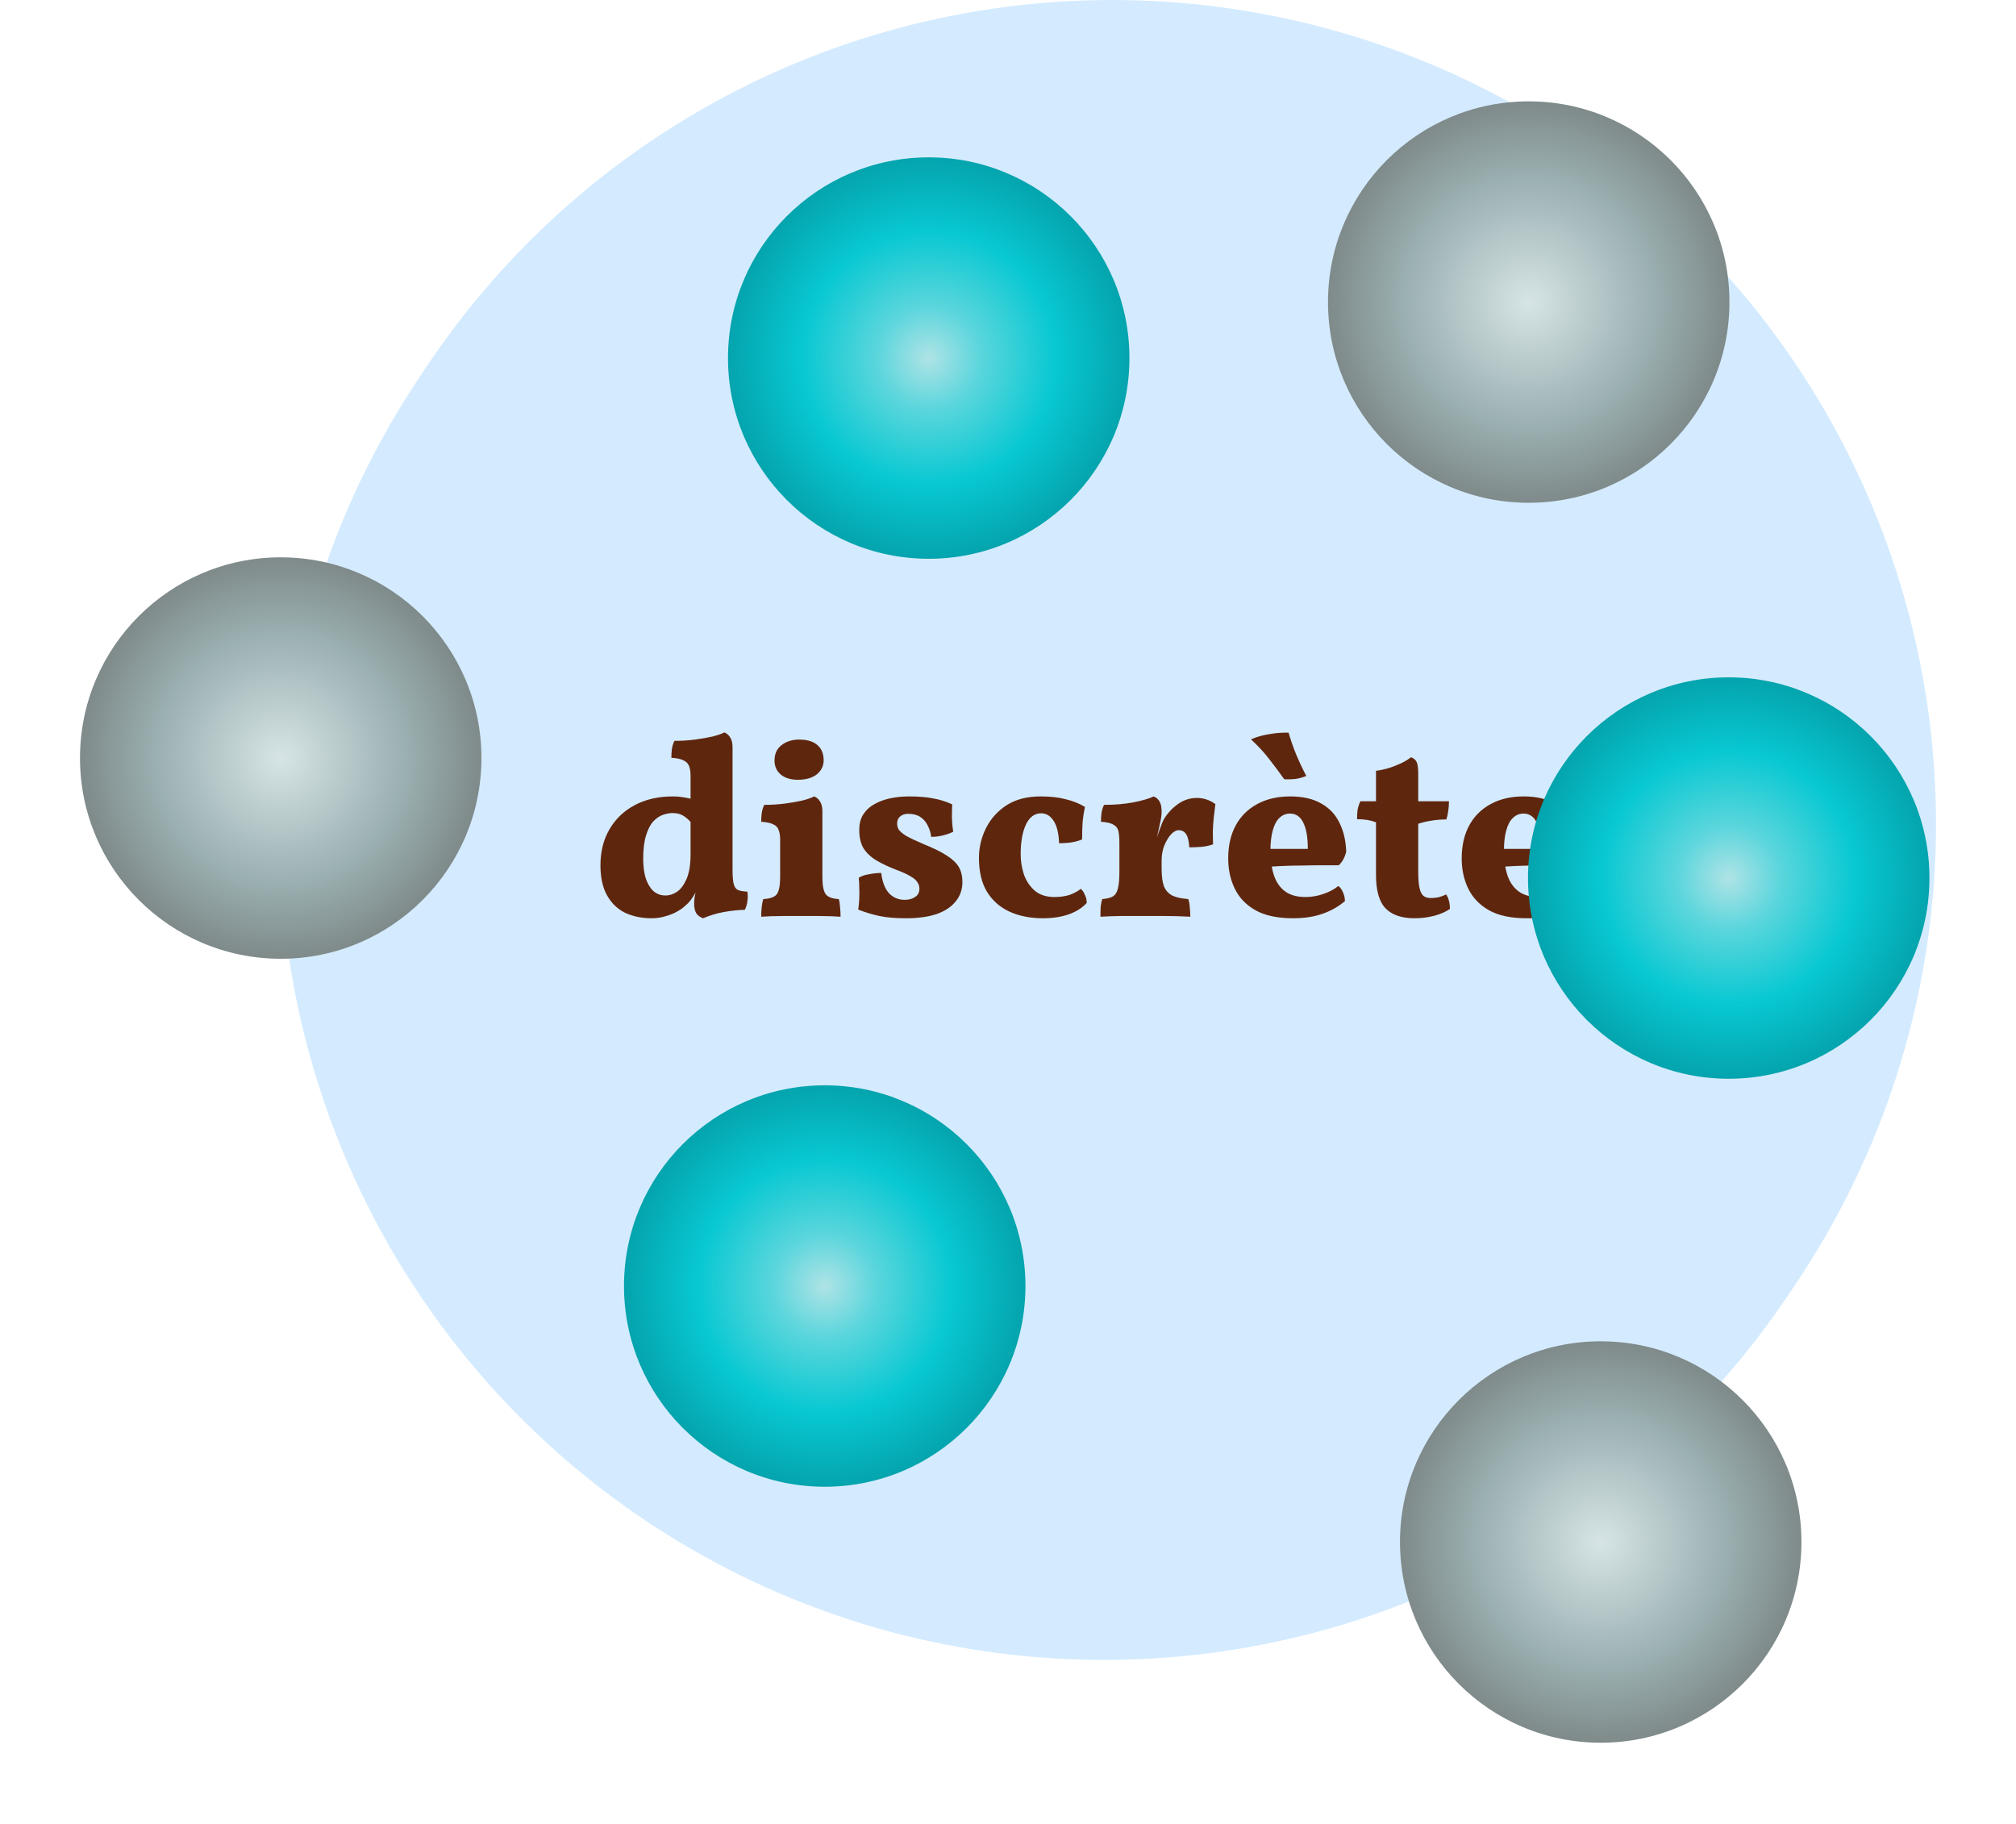 <svg width="252" height="228" viewBox="0 0 252 228" fill="none" xmlns="http://www.w3.org/2000/svg">
<circle cx="139" cy="103" r="103" fill="#D4EBFF"/>
<path d="M84.112 101.056C84.56 101.056 84.976 101.088 85.36 101.152C85.765 101.216 86.181 101.301 86.608 101.408V104.608C86.267 104.139 85.893 103.776 85.488 103.52C85.104 103.264 84.635 103.136 84.08 103.136C83.696 103.136 83.291 103.211 82.864 103.36C82.437 103.509 82.032 103.787 81.648 104.192C81.285 104.597 80.987 105.184 80.752 105.952C80.517 106.699 80.4 107.669 80.4 108.864C80.4 109.717 80.496 110.496 80.688 111.2C80.901 111.883 81.211 112.427 81.616 112.832C82.043 113.237 82.565 113.44 83.184 113.44C83.696 113.44 84.187 113.28 84.656 112.96C85.125 112.619 85.52 112.075 85.84 111.328C86.16 110.56 86.32 109.547 86.32 108.288L87.696 111.52C87.312 112.416 86.949 113.12 86.608 113.632C86.288 114.123 85.957 114.496 85.616 114.752C85.381 114.987 85.051 115.221 84.624 115.456C84.219 115.691 83.739 115.883 83.184 116.032C82.651 116.203 82.075 116.288 81.456 116.288C80.24 116.288 79.141 116.064 78.16 115.616C77.2 115.147 76.443 114.421 75.888 113.44C75.333 112.459 75.056 111.2 75.056 109.664C75.056 107.957 75.429 106.464 76.176 105.184C76.923 103.883 77.979 102.869 79.344 102.144C80.709 101.419 82.299 101.056 84.112 101.056ZM91.568 110.208C91.568 110.955 91.611 111.531 91.696 111.936C91.781 112.32 91.952 112.587 92.208 112.736C92.485 112.864 92.891 112.939 93.424 112.96C93.488 113.365 93.488 113.76 93.424 114.144C93.381 114.528 93.275 114.891 93.104 115.232C92.229 115.253 91.333 115.349 90.416 115.52C89.52 115.691 88.677 115.947 87.888 116.288C87.483 116.139 87.195 115.925 87.024 115.648C86.853 115.349 86.768 114.955 86.768 114.464C86.768 114.037 86.821 113.6 86.928 113.152C87.035 112.683 87.173 112.192 87.344 111.68L91.568 110.208ZM91.568 97.792V111.808H86.32V97.792H91.568ZM90.544 93.056C90.864 93.184 91.109 93.397 91.28 93.696C91.472 93.995 91.568 94.4 91.568 94.912V98.816H86.32V98.464C86.32 97.973 86.256 97.568 86.128 97.248C86 96.928 85.765 96.693 85.424 96.544C85.083 96.373 84.581 96.267 83.92 96.224C83.92 95.861 83.941 95.499 83.984 95.136C84.048 94.752 84.155 94.411 84.304 94.112C85.179 94.112 86.032 94.059 86.864 93.952C87.696 93.845 88.432 93.717 89.072 93.568C89.733 93.397 90.224 93.227 90.544 93.056ZM95.15 116.096C95.15 115.648 95.171 115.243 95.214 114.88C95.256 114.496 95.32 114.165 95.406 113.888C96.259 113.845 96.824 113.643 97.102 113.28C97.379 112.896 97.518 112.171 97.518 111.104V106.464C97.518 105.973 97.454 105.568 97.326 105.248C97.219 104.928 96.995 104.693 96.654 104.544C96.312 104.373 95.811 104.267 95.15 104.224C95.15 103.861 95.171 103.499 95.214 103.136C95.278 102.752 95.384 102.411 95.534 102.112C96.408 102.112 97.262 102.059 98.094 101.952C98.926 101.845 99.662 101.717 100.302 101.568C100.963 101.397 101.454 101.227 101.774 101.056C102.094 101.184 102.339 101.397 102.51 101.696C102.702 101.995 102.798 102.4 102.798 102.912V111.104C102.798 112.171 102.936 112.896 103.214 113.28C103.491 113.643 104.035 113.845 104.846 113.888C104.931 114.165 104.984 114.496 105.006 114.88C105.048 115.264 105.07 115.669 105.07 116.096C104.792 116.075 104.387 116.053 103.854 116.032C103.32 116.032 102.723 116.021 102.062 116C101.422 116 100.771 116 100.11 116C99.47 116 98.819 116 98.158 116C97.496 116.021 96.899 116.032 96.366 116.032C95.854 116.053 95.448 116.075 95.15 116.096ZM99.726 98.976C98.851 98.976 98.147 98.763 97.614 98.336C97.08 97.888 96.814 97.301 96.814 96.576C96.814 95.744 97.102 95.104 97.678 94.656C98.275 94.187 99.011 93.952 99.886 93.952C100.888 93.952 101.646 94.176 102.158 94.624C102.691 95.072 102.958 95.712 102.958 96.544C102.958 97.248 102.67 97.835 102.094 98.304C101.518 98.752 100.728 98.976 99.726 98.976ZM119.022 102.048C119 102.603 118.99 103.179 118.99 103.776C119.011 104.352 119.064 104.917 119.15 105.472C118.83 105.643 118.414 105.792 117.902 105.92C117.411 106.048 116.91 106.112 116.398 106.112C116.334 105.579 116.184 105.099 115.95 104.672C115.736 104.224 115.427 103.872 115.022 103.616C114.638 103.36 114.136 103.232 113.518 103.232C113.091 103.232 112.75 103.349 112.494 103.584C112.259 103.797 112.142 104.085 112.142 104.448C112.142 104.704 112.206 104.949 112.334 105.184C112.483 105.419 112.792 105.685 113.262 105.984C113.752 106.261 114.499 106.613 115.502 107.04C116.718 107.531 117.667 108 118.35 108.448C119.054 108.896 119.555 109.376 119.854 109.888C120.152 110.4 120.302 111.019 120.302 111.744C120.302 112.704 120.014 113.525 119.438 114.208C118.883 114.891 118.083 115.413 117.038 115.776C115.992 116.117 114.734 116.288 113.262 116.288C111.918 116.288 110.798 116.192 109.902 116C109.006 115.808 108.131 115.541 107.278 115.2C107.342 114.773 107.384 114.325 107.406 113.856C107.427 113.365 107.427 112.896 107.406 112.448C107.406 111.979 107.384 111.573 107.342 111.232C107.662 111.019 108.088 110.869 108.622 110.784C109.176 110.677 109.688 110.624 110.158 110.624C110.286 111.733 110.606 112.576 111.118 113.152C111.651 113.707 112.302 113.984 113.07 113.984C113.603 113.984 114.04 113.867 114.382 113.632C114.744 113.397 114.926 113.056 114.926 112.608C114.926 112.288 114.84 112.011 114.67 111.776C114.52 111.52 114.232 111.275 113.806 111.04C113.4 110.784 112.792 110.507 111.982 110.208C111.043 109.845 110.232 109.461 109.55 109.056C108.867 108.651 108.334 108.149 107.95 107.552C107.587 106.955 107.406 106.187 107.406 105.248C107.406 104.523 107.555 103.904 107.854 103.392C108.174 102.859 108.622 102.421 109.198 102.08C109.774 101.739 110.435 101.483 111.182 101.312C111.95 101.141 112.771 101.056 113.646 101.056C114.84 101.056 115.854 101.141 116.686 101.312C117.518 101.461 118.296 101.707 119.022 102.048ZM135.841 114.368C135.286 114.987 134.529 115.467 133.569 115.808C132.63 116.128 131.563 116.288 130.369 116.288C128.79 116.288 127.393 116.011 126.177 115.456C124.982 114.901 124.043 114.069 123.361 112.96C122.699 111.851 122.368 110.443 122.368 108.736C122.368 107.456 122.657 106.229 123.233 105.056C123.809 103.883 124.662 102.923 125.793 102.176C126.945 101.429 128.374 101.056 130.081 101.056C131.297 101.056 132.342 101.173 133.217 101.408C134.113 101.621 134.913 101.941 135.617 102.368C135.489 102.965 135.393 103.584 135.329 104.224C135.286 104.864 135.265 105.6 135.265 106.432C134.859 106.603 134.39 106.731 133.857 106.816C133.345 106.88 132.854 106.912 132.385 106.912C132.342 105.675 132.118 104.747 131.713 104.128C131.307 103.488 130.785 103.168 130.145 103.168C129.313 103.168 128.673 103.648 128.225 104.608C127.798 105.547 127.585 106.773 127.585 108.288C127.585 109.163 127.723 110.016 128.001 110.848C128.299 111.659 128.758 112.331 129.377 112.864C129.995 113.376 130.806 113.632 131.809 113.632C132.491 113.632 133.11 113.547 133.665 113.376C134.219 113.184 134.699 112.928 135.105 112.608C135.318 112.8 135.489 113.056 135.617 113.376C135.766 113.675 135.841 114.005 135.841 114.368ZM145.204 110.112C145.204 111.029 145.3 111.755 145.492 112.288C145.705 112.8 146.047 113.184 146.516 113.44C147.007 113.675 147.679 113.824 148.532 113.888C148.639 114.187 148.703 114.539 148.724 114.944C148.767 115.328 148.788 115.712 148.788 116.096C148.404 116.075 147.913 116.053 147.316 116.032C146.719 116.032 146.079 116.021 145.396 116C144.735 116 144.084 116 143.444 116C142.399 116 141.321 116 140.212 116C139.103 116.021 138.217 116.053 137.556 116.096C137.556 115.584 137.567 115.157 137.588 114.816C137.631 114.453 137.695 114.144 137.78 113.888C138.356 113.845 138.793 113.739 139.092 113.568C139.412 113.376 139.625 113.045 139.732 112.576C139.86 112.107 139.924 111.413 139.924 110.496V108.736H145.204V110.112ZM145.204 106.56V109.376H139.924V105.92L145.204 102.944C145.204 103.371 145.14 103.851 145.012 104.384C144.905 104.917 144.756 105.589 144.564 106.4L145.204 106.56ZM144.5 106.496C144.649 106.069 144.82 105.589 145.012 105.056C145.204 104.501 145.375 104.096 145.524 103.84C145.993 103.093 146.58 102.475 147.284 101.984C147.988 101.493 148.767 101.248 149.62 101.248C150.452 101.248 151.22 101.504 151.924 102.016C151.86 102.464 151.796 102.987 151.732 103.584C151.668 104.181 151.625 104.789 151.604 105.408C151.604 106.005 151.615 106.549 151.636 107.04C151.273 107.189 150.793 107.296 150.196 107.36C149.599 107.403 149.087 107.424 148.66 107.424C148.617 106.656 148.489 106.112 148.276 105.792C148.063 105.451 147.743 105.28 147.316 105.28C147.017 105.28 146.697 105.461 146.356 105.824C146.036 106.187 145.759 106.656 145.524 107.232C145.311 107.787 145.204 108.384 145.204 109.024L144.5 106.496ZM139.924 109.376V106.912C139.924 106.251 139.881 105.739 139.796 105.376C139.711 105.013 139.497 104.747 139.156 104.576C138.836 104.384 138.324 104.267 137.62 104.224C137.62 103.861 137.641 103.499 137.684 103.136C137.748 102.752 137.855 102.411 138.004 102.112C139.348 102.112 140.585 102.005 141.716 101.792C142.868 101.557 143.7 101.312 144.212 101.056C144.532 101.184 144.777 101.397 144.948 101.696C145.119 101.995 145.204 102.411 145.204 102.944L139.924 109.376ZM161.621 116.288C159.701 116.288 158.143 115.957 156.949 115.296C155.775 114.635 154.911 113.739 154.357 112.608C153.802 111.477 153.525 110.208 153.525 108.8C153.525 107.221 153.834 105.856 154.453 104.704C155.071 103.552 155.967 102.656 157.141 102.016C158.314 101.376 159.69 101.056 161.269 101.056C162.847 101.056 164.149 101.355 165.173 101.952C166.197 102.528 166.954 103.339 167.445 104.384C167.957 105.408 168.234 106.603 168.277 107.968C168.106 108.672 167.797 109.237 167.349 109.664C166.73 109.664 166.026 109.664 165.237 109.664C164.447 109.664 163.615 109.675 162.741 109.696C161.887 109.696 161.013 109.717 160.117 109.76C159.242 109.803 158.399 109.856 157.589 109.92V107.616H163.477C163.477 106.165 163.285 105.067 162.901 104.32C162.538 103.573 161.983 103.2 161.237 103.2C160.746 103.2 160.309 103.381 159.925 103.744C159.562 104.085 159.285 104.608 159.093 105.312C158.901 105.995 158.805 106.848 158.805 107.872C158.805 108.981 158.943 109.973 159.221 110.848C159.498 111.723 159.957 112.405 160.597 112.896C161.237 113.387 162.101 113.632 163.189 113.632C163.935 113.632 164.682 113.504 165.429 113.248C166.175 112.992 166.794 112.661 167.285 112.256C167.498 112.384 167.69 112.64 167.861 113.024C168.031 113.387 168.117 113.76 168.117 114.144C167.285 114.848 166.335 115.381 165.269 115.744C164.223 116.107 163.007 116.288 161.621 116.288ZM160.533 98.912C159.893 98.016 159.263 97.173 158.645 96.384C158.026 95.573 157.269 94.752 156.373 93.92C157.055 93.621 157.802 93.408 158.613 93.28C159.423 93.131 160.245 93.067 161.077 93.088C161.311 93.92 161.621 94.816 162.005 95.776C162.41 96.736 162.837 97.643 163.285 98.496C162.943 98.645 162.549 98.763 162.101 98.848C161.674 98.912 161.151 98.933 160.533 98.912ZM176.8 116.288C175.221 116.288 174.026 115.883 173.216 115.072C172.405 114.24 172 112.843 172 110.88V104.288C171.658 104.16 171.296 104.064 170.912 104C170.549 103.936 170.122 103.904 169.632 103.904C169.632 103.477 169.653 103.093 169.696 102.752C169.76 102.389 169.877 102.027 170.048 101.664H172V97.856C172.832 97.749 173.642 97.536 174.432 97.216C175.242 96.896 175.893 96.544 176.384 96.16C176.725 96.288 176.96 96.491 177.088 96.768C177.216 97.045 177.28 97.536 177.28 98.24V101.664H181.12C181.12 102.133 181.088 102.549 181.024 102.912C180.981 103.253 180.906 103.595 180.8 103.936C180.117 103.936 179.477 103.989 178.88 104.096C178.304 104.181 177.77 104.309 177.28 104.48V110.4C177.28 111.317 177.333 112.021 177.44 112.512C177.546 112.981 177.717 113.312 177.952 113.504C178.186 113.675 178.485 113.76 178.848 113.76C179.168 113.76 179.488 113.728 179.808 113.664C180.149 113.579 180.469 113.461 180.768 113.312C181.066 113.739 181.226 114.336 181.248 115.104C180.8 115.445 180.16 115.733 179.328 115.968C178.517 116.181 177.674 116.288 176.8 116.288ZM190.808 116.288C188.888 116.288 187.331 115.957 186.136 115.296C184.963 114.635 184.099 113.739 183.544 112.608C182.99 111.477 182.712 110.208 182.712 108.8C182.712 107.221 183.022 105.856 183.64 104.704C184.259 103.552 185.155 102.656 186.328 102.016C187.502 101.376 188.878 101.056 190.456 101.056C192.035 101.056 193.336 101.355 194.36 101.952C195.384 102.528 196.142 103.339 196.632 104.384C197.144 105.408 197.422 106.603 197.464 107.968C197.294 108.672 196.984 109.237 196.536 109.664C195.918 109.664 195.214 109.664 194.424 109.664C193.635 109.664 192.803 109.675 191.928 109.696C191.075 109.696 190.2 109.717 189.304 109.76C188.43 109.803 187.587 109.856 186.776 109.92V107.616H192.664C192.664 106.165 192.472 105.067 192.088 104.32C191.726 103.573 191.171 103.2 190.424 103.2C189.934 103.2 189.496 103.381 189.112 103.744C188.75 104.085 188.472 104.608 188.28 105.312C188.088 105.995 187.992 106.848 187.992 107.872C187.992 108.981 188.131 109.973 188.408 110.848C188.686 111.723 189.144 112.405 189.784 112.896C190.424 113.387 191.288 113.632 192.376 113.632C193.123 113.632 193.87 113.504 194.616 113.248C195.363 112.992 195.982 112.661 196.472 112.256C196.686 112.384 196.878 112.64 197.048 113.024C197.219 113.387 197.304 113.76 197.304 114.144C196.472 114.848 195.523 115.381 194.456 115.744C193.411 116.107 192.195 116.288 190.808 116.288Z" fill="#5F260E"/>
<circle cx="138" cy="104.5" r="103" fill="#D4EBFF"/>
<g filter="url(#filter0_d_408_2201)">
<path d="M119.09 64.18C132.947 64.18 144.18 52.947 144.18 39.09C144.18 25.233 132.947 14 119.09 14C105.233 14 94 25.233 94 39.09C94 52.947 105.233 64.18 119.09 64.18Z" fill="url(#paint0_radial_408_2201)"/>
</g>
<g filter="url(#filter1_d_408_2201)">
<path d="M106.09 180.18C119.947 180.18 131.18 168.947 131.18 155.09C131.18 141.233 119.947 130 106.09 130C92.233 130 81 141.233 81 155.09C81 168.947 92.233 180.18 106.09 180.18Z" fill="url(#paint1_radial_408_2201)"/>
</g>
<g filter="url(#filter2_d_408_2201)">
<path d="M203.09 212.18C216.947 212.18 228.18 200.947 228.18 187.09C228.18 173.233 216.947 162 203.09 162C189.233 162 178 173.233 178 187.09C178 200.947 189.233 212.18 203.09 212.18Z" fill="url(#paint2_radial_408_2201)"/>
</g>
<g filter="url(#filter3_d_408_2201)">
<path d="M38.09 114.18C51.947 114.18 63.18 102.947 63.18 89.09C63.18 75.233 51.947 64 38.09 64C24.233 64 13 75.233 13 89.09C13 102.947 24.233 114.18 38.09 114.18Z" fill="url(#paint3_radial_408_2201)"/>
</g>
<g filter="url(#filter4_d_408_2201)">
<path d="M194.09 57.18C207.947 57.18 219.18 45.947 219.18 32.09C219.18 18.233 207.947 7 194.09 7C180.233 7 169 18.233 169 32.09C169 45.947 180.233 57.18 194.09 57.18Z" fill="url(#paint4_radial_408_2201)"/>
</g>
<g filter="url(#filter5_d_408_2201)">
<path d="M84.112 95.556C84.56 95.556 84.976 95.588 85.36 95.652C85.765 95.716 86.181 95.801 86.608 95.908V99.108C86.267 98.639 85.893 98.276 85.488 98.02C85.104 97.764 84.635 97.636 84.08 97.636C83.696 97.636 83.291 97.711 82.864 97.86C82.437 98.009 82.032 98.287 81.648 98.692C81.285 99.097 80.987 99.684 80.752 100.452C80.517 101.199 80.4 102.169 80.4 103.364C80.4 104.217 80.496 104.996 80.688 105.7C80.901 106.383 81.211 106.927 81.616 107.332C82.043 107.737 82.565 107.94 83.184 107.94C83.696 107.94 84.187 107.78 84.656 107.46C85.125 107.119 85.52 106.575 85.84 105.828C86.16 105.06 86.32 104.047 86.32 102.788L87.696 106.02C87.312 106.916 86.949 107.62 86.608 108.132C86.288 108.623 85.957 108.996 85.616 109.252C85.381 109.487 85.051 109.721 84.624 109.956C84.219 110.191 83.739 110.383 83.184 110.532C82.651 110.703 82.075 110.788 81.456 110.788C80.24 110.788 79.141 110.564 78.16 110.116C77.2 109.647 76.443 108.921 75.888 107.94C75.333 106.959 75.056 105.7 75.056 104.164C75.056 102.457 75.429 100.964 76.176 99.684C76.923 98.383 77.979 97.369 79.344 96.644C80.709 95.919 82.299 95.556 84.112 95.556ZM91.568 104.708C91.568 105.455 91.611 106.031 91.696 106.436C91.781 106.82 91.952 107.087 92.208 107.236C92.485 107.364 92.891 107.439 93.424 107.46C93.488 107.865 93.488 108.26 93.424 108.644C93.381 109.028 93.275 109.391 93.104 109.732C92.229 109.753 91.333 109.849 90.416 110.02C89.52 110.191 88.677 110.447 87.888 110.788C87.483 110.639 87.195 110.425 87.024 110.148C86.853 109.849 86.768 109.455 86.768 108.964C86.768 108.537 86.821 108.1 86.928 107.652C87.035 107.183 87.173 106.692 87.344 106.18L91.568 104.708ZM91.568 92.292V106.308H86.32V92.292H91.568ZM90.544 87.556C90.864 87.684 91.109 87.897 91.28 88.196C91.472 88.495 91.568 88.9 91.568 89.412V93.316H86.32V92.964C86.32 92.473 86.256 92.068 86.128 91.748C86 91.428 85.765 91.193 85.424 91.044C85.083 90.873 84.581 90.767 83.92 90.724C83.92 90.361 83.941 89.999 83.984 89.636C84.048 89.252 84.155 88.911 84.304 88.612C85.179 88.612 86.032 88.559 86.864 88.452C87.696 88.345 88.432 88.217 89.072 88.068C89.733 87.897 90.224 87.727 90.544 87.556ZM95.15 110.596C95.15 110.148 95.171 109.743 95.214 109.38C95.256 108.996 95.32 108.665 95.406 108.388C96.259 108.345 96.824 108.143 97.102 107.78C97.379 107.396 97.518 106.671 97.518 105.604V100.964C97.518 100.473 97.454 100.068 97.326 99.748C97.219 99.428 96.995 99.193 96.654 99.044C96.312 98.873 95.811 98.767 95.15 98.724C95.15 98.361 95.171 97.999 95.214 97.636C95.278 97.252 95.384 96.911 95.534 96.612C96.408 96.612 97.262 96.559 98.094 96.452C98.926 96.345 99.662 96.217 100.302 96.068C100.963 95.897 101.454 95.727 101.774 95.556C102.094 95.684 102.339 95.897 102.51 96.196C102.702 96.495 102.798 96.9 102.798 97.412V105.604C102.798 106.671 102.936 107.396 103.214 107.78C103.491 108.143 104.035 108.345 104.846 108.388C104.931 108.665 104.984 108.996 105.006 109.38C105.048 109.764 105.07 110.169 105.07 110.596C104.792 110.575 104.387 110.553 103.854 110.532C103.32 110.532 102.723 110.521 102.062 110.5C101.422 110.5 100.771 110.5 100.11 110.5C99.47 110.5 98.819 110.5 98.158 110.5C97.496 110.521 96.899 110.532 96.366 110.532C95.854 110.553 95.448 110.575 95.15 110.596ZM99.726 93.476C98.851 93.476 98.147 93.263 97.614 92.836C97.08 92.388 96.814 91.801 96.814 91.076C96.814 90.244 97.102 89.604 97.678 89.156C98.275 88.687 99.011 88.452 99.886 88.452C100.888 88.452 101.646 88.676 102.158 89.124C102.691 89.572 102.958 90.212 102.958 91.044C102.958 91.748 102.67 92.335 102.094 92.804C101.518 93.252 100.728 93.476 99.726 93.476ZM119.022 96.548C119 97.103 118.99 97.679 118.99 98.276C119.011 98.852 119.064 99.417 119.15 99.972C118.83 100.143 118.414 100.292 117.902 100.42C117.411 100.548 116.91 100.612 116.398 100.612C116.334 100.079 116.184 99.599 115.95 99.172C115.736 98.724 115.427 98.372 115.022 98.116C114.638 97.86 114.136 97.732 113.518 97.732C113.091 97.732 112.75 97.849 112.494 98.084C112.259 98.297 112.142 98.585 112.142 98.948C112.142 99.204 112.206 99.449 112.334 99.684C112.483 99.919 112.792 100.185 113.262 100.484C113.752 100.761 114.499 101.113 115.502 101.54C116.718 102.031 117.667 102.5 118.35 102.948C119.054 103.396 119.555 103.876 119.854 104.388C120.152 104.9 120.302 105.519 120.302 106.244C120.302 107.204 120.014 108.025 119.438 108.708C118.883 109.391 118.083 109.913 117.038 110.276C115.992 110.617 114.734 110.788 113.262 110.788C111.918 110.788 110.798 110.692 109.902 110.5C109.006 110.308 108.131 110.041 107.278 109.7C107.342 109.273 107.384 108.825 107.406 108.356C107.427 107.865 107.427 107.396 107.406 106.948C107.406 106.479 107.384 106.073 107.342 105.732C107.662 105.519 108.088 105.369 108.622 105.284C109.176 105.177 109.688 105.124 110.158 105.124C110.286 106.233 110.606 107.076 111.118 107.652C111.651 108.207 112.302 108.484 113.07 108.484C113.603 108.484 114.04 108.367 114.382 108.132C114.744 107.897 114.926 107.556 114.926 107.108C114.926 106.788 114.84 106.511 114.67 106.276C114.52 106.02 114.232 105.775 113.806 105.54C113.4 105.284 112.792 105.007 111.982 104.708C111.043 104.345 110.232 103.961 109.55 103.556C108.867 103.151 108.334 102.649 107.95 102.052C107.587 101.455 107.406 100.687 107.406 99.748C107.406 99.023 107.555 98.404 107.854 97.892C108.174 97.359 108.622 96.921 109.198 96.58C109.774 96.239 110.435 95.983 111.182 95.812C111.95 95.641 112.771 95.556 113.646 95.556C114.84 95.556 115.854 95.641 116.686 95.812C117.518 95.961 118.296 96.207 119.022 96.548ZM135.841 108.868C135.286 109.487 134.529 109.967 133.569 110.308C132.63 110.628 131.563 110.788 130.369 110.788C128.79 110.788 127.393 110.511 126.177 109.956C124.982 109.401 124.043 108.569 123.361 107.46C122.699 106.351 122.368 104.943 122.368 103.236C122.368 101.956 122.657 100.729 123.233 99.556C123.809 98.383 124.662 97.423 125.793 96.676C126.945 95.929 128.374 95.556 130.081 95.556C131.297 95.556 132.342 95.673 133.217 95.908C134.113 96.121 134.913 96.441 135.617 96.868C135.489 97.465 135.393 98.084 135.329 98.724C135.286 99.364 135.265 100.1 135.265 100.932C134.859 101.103 134.39 101.231 133.857 101.316C133.345 101.38 132.854 101.412 132.385 101.412C132.342 100.175 132.118 99.247 131.713 98.628C131.307 97.988 130.785 97.668 130.145 97.668C129.313 97.668 128.673 98.148 128.225 99.108C127.798 100.047 127.585 101.273 127.585 102.788C127.585 103.663 127.723 104.516 128.001 105.348C128.299 106.159 128.758 106.831 129.377 107.364C129.995 107.876 130.806 108.132 131.809 108.132C132.491 108.132 133.11 108.047 133.665 107.876C134.219 107.684 134.699 107.428 135.105 107.108C135.318 107.3 135.489 107.556 135.617 107.876C135.766 108.175 135.841 108.505 135.841 108.868ZM145.204 104.612C145.204 105.529 145.3 106.255 145.492 106.788C145.705 107.3 146.047 107.684 146.516 107.94C147.007 108.175 147.679 108.324 148.532 108.388C148.639 108.687 148.703 109.039 148.724 109.444C148.767 109.828 148.788 110.212 148.788 110.596C148.404 110.575 147.913 110.553 147.316 110.532C146.719 110.532 146.079 110.521 145.396 110.5C144.735 110.5 144.084 110.5 143.444 110.5C142.399 110.5 141.321 110.5 140.212 110.5C139.103 110.521 138.217 110.553 137.556 110.596C137.556 110.084 137.567 109.657 137.588 109.316C137.631 108.953 137.695 108.644 137.78 108.388C138.356 108.345 138.793 108.239 139.092 108.068C139.412 107.876 139.625 107.545 139.732 107.076C139.86 106.607 139.924 105.913 139.924 104.996V103.236H145.204V104.612ZM145.204 101.06V103.876H139.924V100.42L145.204 97.444C145.204 97.871 145.14 98.351 145.012 98.884C144.905 99.417 144.756 100.089 144.564 100.9L145.204 101.06ZM144.5 100.996C144.649 100.569 144.82 100.089 145.012 99.556C145.204 99.001 145.375 98.596 145.524 98.34C145.993 97.593 146.58 96.975 147.284 96.484C147.988 95.993 148.767 95.748 149.62 95.748C150.452 95.748 151.22 96.004 151.924 96.516C151.86 96.964 151.796 97.487 151.732 98.084C151.668 98.681 151.625 99.289 151.604 99.908C151.604 100.505 151.615 101.049 151.636 101.54C151.273 101.689 150.793 101.796 150.196 101.86C149.599 101.903 149.087 101.924 148.66 101.924C148.617 101.156 148.489 100.612 148.276 100.292C148.063 99.951 147.743 99.78 147.316 99.78C147.017 99.78 146.697 99.961 146.356 100.324C146.036 100.687 145.759 101.156 145.524 101.732C145.311 102.287 145.204 102.884 145.204 103.524L144.5 100.996ZM139.924 103.876V101.412C139.924 100.751 139.881 100.239 139.796 99.876C139.711 99.513 139.497 99.247 139.156 99.076C138.836 98.884 138.324 98.767 137.62 98.724C137.62 98.361 137.641 97.999 137.684 97.636C137.748 97.252 137.855 96.911 138.004 96.612C139.348 96.612 140.585 96.505 141.716 96.292C142.868 96.057 143.7 95.812 144.212 95.556C144.532 95.684 144.777 95.897 144.948 96.196C145.119 96.495 145.204 96.911 145.204 97.444L139.924 103.876ZM161.621 110.788C159.701 110.788 158.143 110.457 156.949 109.796C155.775 109.135 154.911 108.239 154.357 107.108C153.802 105.977 153.525 104.708 153.525 103.3C153.525 101.721 153.834 100.356 154.453 99.204C155.071 98.052 155.967 97.156 157.141 96.516C158.314 95.876 159.69 95.556 161.269 95.556C162.847 95.556 164.149 95.855 165.173 96.452C166.197 97.028 166.954 97.839 167.445 98.884C167.957 99.908 168.234 101.103 168.277 102.468C168.106 103.172 167.797 103.737 167.349 104.164C166.73 104.164 166.026 104.164 165.237 104.164C164.447 104.164 163.615 104.175 162.741 104.196C161.887 104.196 161.013 104.217 160.117 104.26C159.242 104.303 158.399 104.356 157.589 104.42V102.116H163.477C163.477 100.665 163.285 99.567 162.901 98.82C162.538 98.073 161.983 97.7 161.237 97.7C160.746 97.7 160.309 97.881 159.925 98.244C159.562 98.585 159.285 99.108 159.093 99.812C158.901 100.495 158.805 101.348 158.805 102.372C158.805 103.481 158.943 104.473 159.221 105.348C159.498 106.223 159.957 106.905 160.597 107.396C161.237 107.887 162.101 108.132 163.189 108.132C163.935 108.132 164.682 108.004 165.429 107.748C166.175 107.492 166.794 107.161 167.285 106.756C167.498 106.884 167.69 107.14 167.861 107.524C168.031 107.887 168.117 108.26 168.117 108.644C167.285 109.348 166.335 109.881 165.269 110.244C164.223 110.607 163.007 110.788 161.621 110.788ZM160.533 93.412C159.893 92.516 159.263 91.673 158.645 90.884C158.026 90.073 157.269 89.252 156.373 88.42C157.055 88.121 157.802 87.908 158.613 87.78C159.423 87.631 160.245 87.567 161.077 87.588C161.311 88.42 161.621 89.316 162.005 90.276C162.41 91.236 162.837 92.143 163.285 92.996C162.943 93.145 162.549 93.263 162.101 93.348C161.674 93.412 161.151 93.433 160.533 93.412ZM176.8 110.788C175.221 110.788 174.026 110.383 173.216 109.572C172.405 108.74 172 107.343 172 105.38V98.788C171.658 98.66 171.296 98.564 170.912 98.5C170.549 98.436 170.122 98.404 169.632 98.404C169.632 97.977 169.653 97.593 169.696 97.252C169.76 96.889 169.877 96.527 170.048 96.164H172V92.356C172.832 92.249 173.642 92.036 174.432 91.716C175.242 91.396 175.893 91.044 176.384 90.66C176.725 90.788 176.96 90.991 177.088 91.268C177.216 91.545 177.28 92.036 177.28 92.74V96.164H181.12C181.12 96.633 181.088 97.049 181.024 97.412C180.981 97.753 180.906 98.095 180.8 98.436C180.117 98.436 179.477 98.489 178.88 98.596C178.304 98.681 177.77 98.809 177.28 98.98V104.9C177.28 105.817 177.333 106.521 177.44 107.012C177.546 107.481 177.717 107.812 177.952 108.004C178.186 108.175 178.485 108.26 178.848 108.26C179.168 108.26 179.488 108.228 179.808 108.164C180.149 108.079 180.469 107.961 180.768 107.812C181.066 108.239 181.226 108.836 181.248 109.604C180.8 109.945 180.16 110.233 179.328 110.468C178.517 110.681 177.674 110.788 176.8 110.788ZM190.808 110.788C188.888 110.788 187.331 110.457 186.136 109.796C184.963 109.135 184.099 108.239 183.544 107.108C182.99 105.977 182.712 104.708 182.712 103.3C182.712 101.721 183.022 100.356 183.64 99.204C184.259 98.052 185.155 97.156 186.328 96.516C187.502 95.876 188.878 95.556 190.456 95.556C192.035 95.556 193.336 95.855 194.36 96.452C195.384 97.028 196.142 97.839 196.632 98.884C197.144 99.908 197.422 101.103 197.464 102.468C197.294 103.172 196.984 103.737 196.536 104.164C195.918 104.164 195.214 104.164 194.424 104.164C193.635 104.164 192.803 104.175 191.928 104.196C191.075 104.196 190.2 104.217 189.304 104.26C188.43 104.303 187.587 104.356 186.776 104.42V102.116H192.664C192.664 100.665 192.472 99.567 192.088 98.82C191.726 98.073 191.171 97.7 190.424 97.7C189.934 97.7 189.496 97.881 189.112 98.244C188.75 98.585 188.472 99.108 188.28 99.812C188.088 100.495 187.992 101.348 187.992 102.372C187.992 103.481 188.131 104.473 188.408 105.348C188.686 106.223 189.144 106.905 189.784 107.396C190.424 107.887 191.288 108.132 192.376 108.132C193.123 108.132 193.87 108.004 194.616 107.748C195.363 107.492 195.982 107.161 196.472 106.756C196.686 106.884 196.878 107.14 197.048 107.524C197.219 107.887 197.304 108.26 197.304 108.644C196.472 109.348 195.523 109.881 194.456 110.244C193.411 110.607 192.195 110.788 190.808 110.788Z" fill="#5F260E"/>
</g>
<g filter="url(#filter6_d_408_2201)">
<path d="M219.09 129.18C232.947 129.18 244.18 117.947 244.18 104.09C244.18 90.233 232.947 79 219.09 79C205.233 79 194 90.233 194 104.09C194 117.947 205.233 129.18 219.09 129.18Z" fill="url(#paint5_radial_408_2201)"/>
</g>
<defs>
<filter id="filter0_d_408_2201" x="81" y="9.67" width="70.18" height="70.18" filterUnits="userSpaceOnUse" color-interpolation-filters="sRGB">
<feFlood flood-opacity="0" result="BackgroundImageFix"/>
<feColorMatrix in="SourceAlpha" type="matrix" values="0 0 0 0 0 0 0 0 0 0 0 0 0 0 0 0 0 0 127 0" result="hardAlpha"/>
<feOffset dx="-3" dy="5.67"/>
<feGaussianBlur stdDeviation="5"/>
<feColorMatrix type="matrix" values="0 0 0 0 0.114 0 0 0 0 0.114 0 0 0 0 0.106 0 0 0 0.5 0"/>
<feBlend mode="normal" in2="BackgroundImageFix" result="effect1_dropShadow_408_2201"/>
<feBlend mode="normal" in="SourceGraphic" in2="effect1_dropShadow_408_2201" result="shape"/>
</filter>
<filter id="filter1_d_408_2201" x="68" y="125.67" width="70.18" height="70.18" filterUnits="userSpaceOnUse" color-interpolation-filters="sRGB">
<feFlood flood-opacity="0" result="BackgroundImageFix"/>
<feColorMatrix in="SourceAlpha" type="matrix" values="0 0 0 0 0 0 0 0 0 0 0 0 0 0 0 0 0 0 127 0" result="hardAlpha"/>
<feOffset dx="-3" dy="5.67"/>
<feGaussianBlur stdDeviation="5"/>
<feColorMatrix type="matrix" values="0 0 0 0 0.114 0 0 0 0 0.114 0 0 0 0 0.106 0 0 0 0.5 0"/>
<feBlend mode="normal" in2="BackgroundImageFix" result="effect1_dropShadow_408_2201"/>
<feBlend mode="normal" in="SourceGraphic" in2="effect1_dropShadow_408_2201" result="shape"/>
</filter>
<filter id="filter2_d_408_2201" x="165" y="157.67" width="70.18" height="70.18" filterUnits="userSpaceOnUse" color-interpolation-filters="sRGB">
<feFlood flood-opacity="0" result="BackgroundImageFix"/>
<feColorMatrix in="SourceAlpha" type="matrix" values="0 0 0 0 0 0 0 0 0 0 0 0 0 0 0 0 0 0 127 0" result="hardAlpha"/>
<feOffset dx="-3" dy="5.67"/>
<feGaussianBlur stdDeviation="5"/>
<feColorMatrix type="matrix" values="0 0 0 0 0.114 0 0 0 0 0.114 0 0 0 0 0.106 0 0 0 0.5 0"/>
<feBlend mode="normal" in2="BackgroundImageFix" result="effect1_dropShadow_408_2201"/>
<feBlend mode="normal" in="SourceGraphic" in2="effect1_dropShadow_408_2201" result="shape"/>
</filter>
<filter id="filter3_d_408_2201" x="0" y="59.67" width="70.18" height="70.18" filterUnits="userSpaceOnUse" color-interpolation-filters="sRGB">
<feFlood flood-opacity="0" result="BackgroundImageFix"/>
<feColorMatrix in="SourceAlpha" type="matrix" values="0 0 0 0 0 0 0 0 0 0 0 0 0 0 0 0 0 0 127 0" result="hardAlpha"/>
<feOffset dx="-3" dy="5.67"/>
<feGaussianBlur stdDeviation="5"/>
<feColorMatrix type="matrix" values="0 0 0 0 0.114 0 0 0 0 0.114 0 0 0 0 0.106 0 0 0 0.5 0"/>
<feBlend mode="normal" in2="BackgroundImageFix" result="effect1_dropShadow_408_2201"/>
<feBlend mode="normal" in="SourceGraphic" in2="effect1_dropShadow_408_2201" result="shape"/>
</filter>
<filter id="filter4_d_408_2201" x="156" y="2.67" width="70.18" height="70.18" filterUnits="userSpaceOnUse" color-interpolation-filters="sRGB">
<feFlood flood-opacity="0" result="BackgroundImageFix"/>
<feColorMatrix in="SourceAlpha" type="matrix" values="0 0 0 0 0 0 0 0 0 0 0 0 0 0 0 0 0 0 127 0" result="hardAlpha"/>
<feOffset dx="-3" dy="5.67"/>
<feGaussianBlur stdDeviation="5"/>
<feColorMatrix type="matrix" values="0 0 0 0 0.114 0 0 0 0 0.114 0 0 0 0 0.106 0 0 0 0.5 0"/>
<feBlend mode="normal" in2="BackgroundImageFix" result="effect1_dropShadow_408_2201"/>
<feBlend mode="normal" in="SourceGraphic" in2="effect1_dropShadow_408_2201" result="shape"/>
</filter>
<filter id="filter5_d_408_2201" x="70.356" y="86.856" width="131.808" height="32.632" filterUnits="userSpaceOnUse" color-interpolation-filters="sRGB">
<feFlood flood-opacity="0" result="BackgroundImageFix"/>
<feColorMatrix in="SourceAlpha" type="matrix" values="0 0 0 0 0 0 0 0 0 0 0 0 0 0 0 0 0 0 127 0" result="hardAlpha"/>
<feOffset dy="4"/>
<feGaussianBlur stdDeviation="2.35"/>
<feComposite in2="hardAlpha" operator="out"/>
<feColorMatrix type="matrix" values="0 0 0 0 0 0 0 0 0 0 0 0 0 0 0 0 0 0 0.3 0"/>
<feBlend mode="normal" in2="BackgroundImageFix" result="effect1_dropShadow_408_2201"/>
<feBlend mode="normal" in="SourceGraphic" in2="effect1_dropShadow_408_2201" result="shape"/>
</filter>
<filter id="filter6_d_408_2201" x="181" y="74.67" width="70.18" height="70.18" filterUnits="userSpaceOnUse" color-interpolation-filters="sRGB">
<feFlood flood-opacity="0" result="BackgroundImageFix"/>
<feColorMatrix in="SourceAlpha" type="matrix" values="0 0 0 0 0 0 0 0 0 0 0 0 0 0 0 0 0 0 127 0" result="hardAlpha"/>
<feOffset dx="-3" dy="5.67"/>
<feGaussianBlur stdDeviation="5"/>
<feColorMatrix type="matrix" values="0 0 0 0 0.114 0 0 0 0 0.114 0 0 0 0 0.106 0 0 0 0.5 0"/>
<feBlend mode="normal" in2="BackgroundImageFix" result="effect1_dropShadow_408_2201"/>
<feBlend mode="normal" in="SourceGraphic" in2="effect1_dropShadow_408_2201" result="shape"/>
</filter>
<radialGradient id="paint0_radial_408_2201" cx="0" cy="0" r="1" gradientUnits="userSpaceOnUse" gradientTransform="translate(119.09 39.09) scale(25.09 25.09)">
<stop stop-color="#AFE3E6"/>
<stop offset="0.255" stop-color="#5BD6DC"/>
<stop offset="0.63" stop-color="#08C8D2"/>
<stop offset="1" stop-color="#04A4AD"/>
</radialGradient>
<radialGradient id="paint1_radial_408_2201" cx="0" cy="0" r="1" gradientUnits="userSpaceOnUse" gradientTransform="translate(106.09 155.09) scale(25.09 25.09)">
<stop stop-color="#AFE3E6"/>
<stop offset="0.255" stop-color="#5BD6DC"/>
<stop offset="0.63" stop-color="#08C8D2"/>
<stop offset="1" stop-color="#04A4AD"/>
</radialGradient>
<radialGradient id="paint2_radial_408_2201" cx="0" cy="0" r="1" gradientUnits="userSpaceOnUse" gradientTransform="translate(203.09 187.09) scale(25.09 25.09)">
<stop stop-color="#D6E4E5"/>
<stop offset="0.63" stop-color="#9AAFB0"/>
<stop offset="1" stop-color="#7F8A8A"/>
</radialGradient>
<radialGradient id="paint3_radial_408_2201" cx="0" cy="0" r="1" gradientUnits="userSpaceOnUse" gradientTransform="translate(38.09 89.09) scale(25.09 25.09)">
<stop stop-color="#D6E4E5"/>
<stop offset="0.63" stop-color="#9AAFB0"/>
<stop offset="1" stop-color="#7F8A8A"/>
</radialGradient>
<radialGradient id="paint4_radial_408_2201" cx="0" cy="0" r="1" gradientUnits="userSpaceOnUse" gradientTransform="translate(194.09 32.09) scale(25.09 25.09)">
<stop stop-color="#D6E4E5"/>
<stop offset="0.63" stop-color="#9AAFB0"/>
<stop offset="1" stop-color="#7F8A8A"/>
</radialGradient>
<radialGradient id="paint5_radial_408_2201" cx="0" cy="0" r="1" gradientUnits="userSpaceOnUse" gradientTransform="translate(219.09 104.09) scale(25.09 25.09)">
<stop stop-color="#AFE3E6"/>
<stop offset="0.255" stop-color="#5BD6DC"/>
<stop offset="0.63" stop-color="#08C8D2"/>
<stop offset="1" stop-color="#04A4AD"/>
</radialGradient>
</defs>
</svg>
